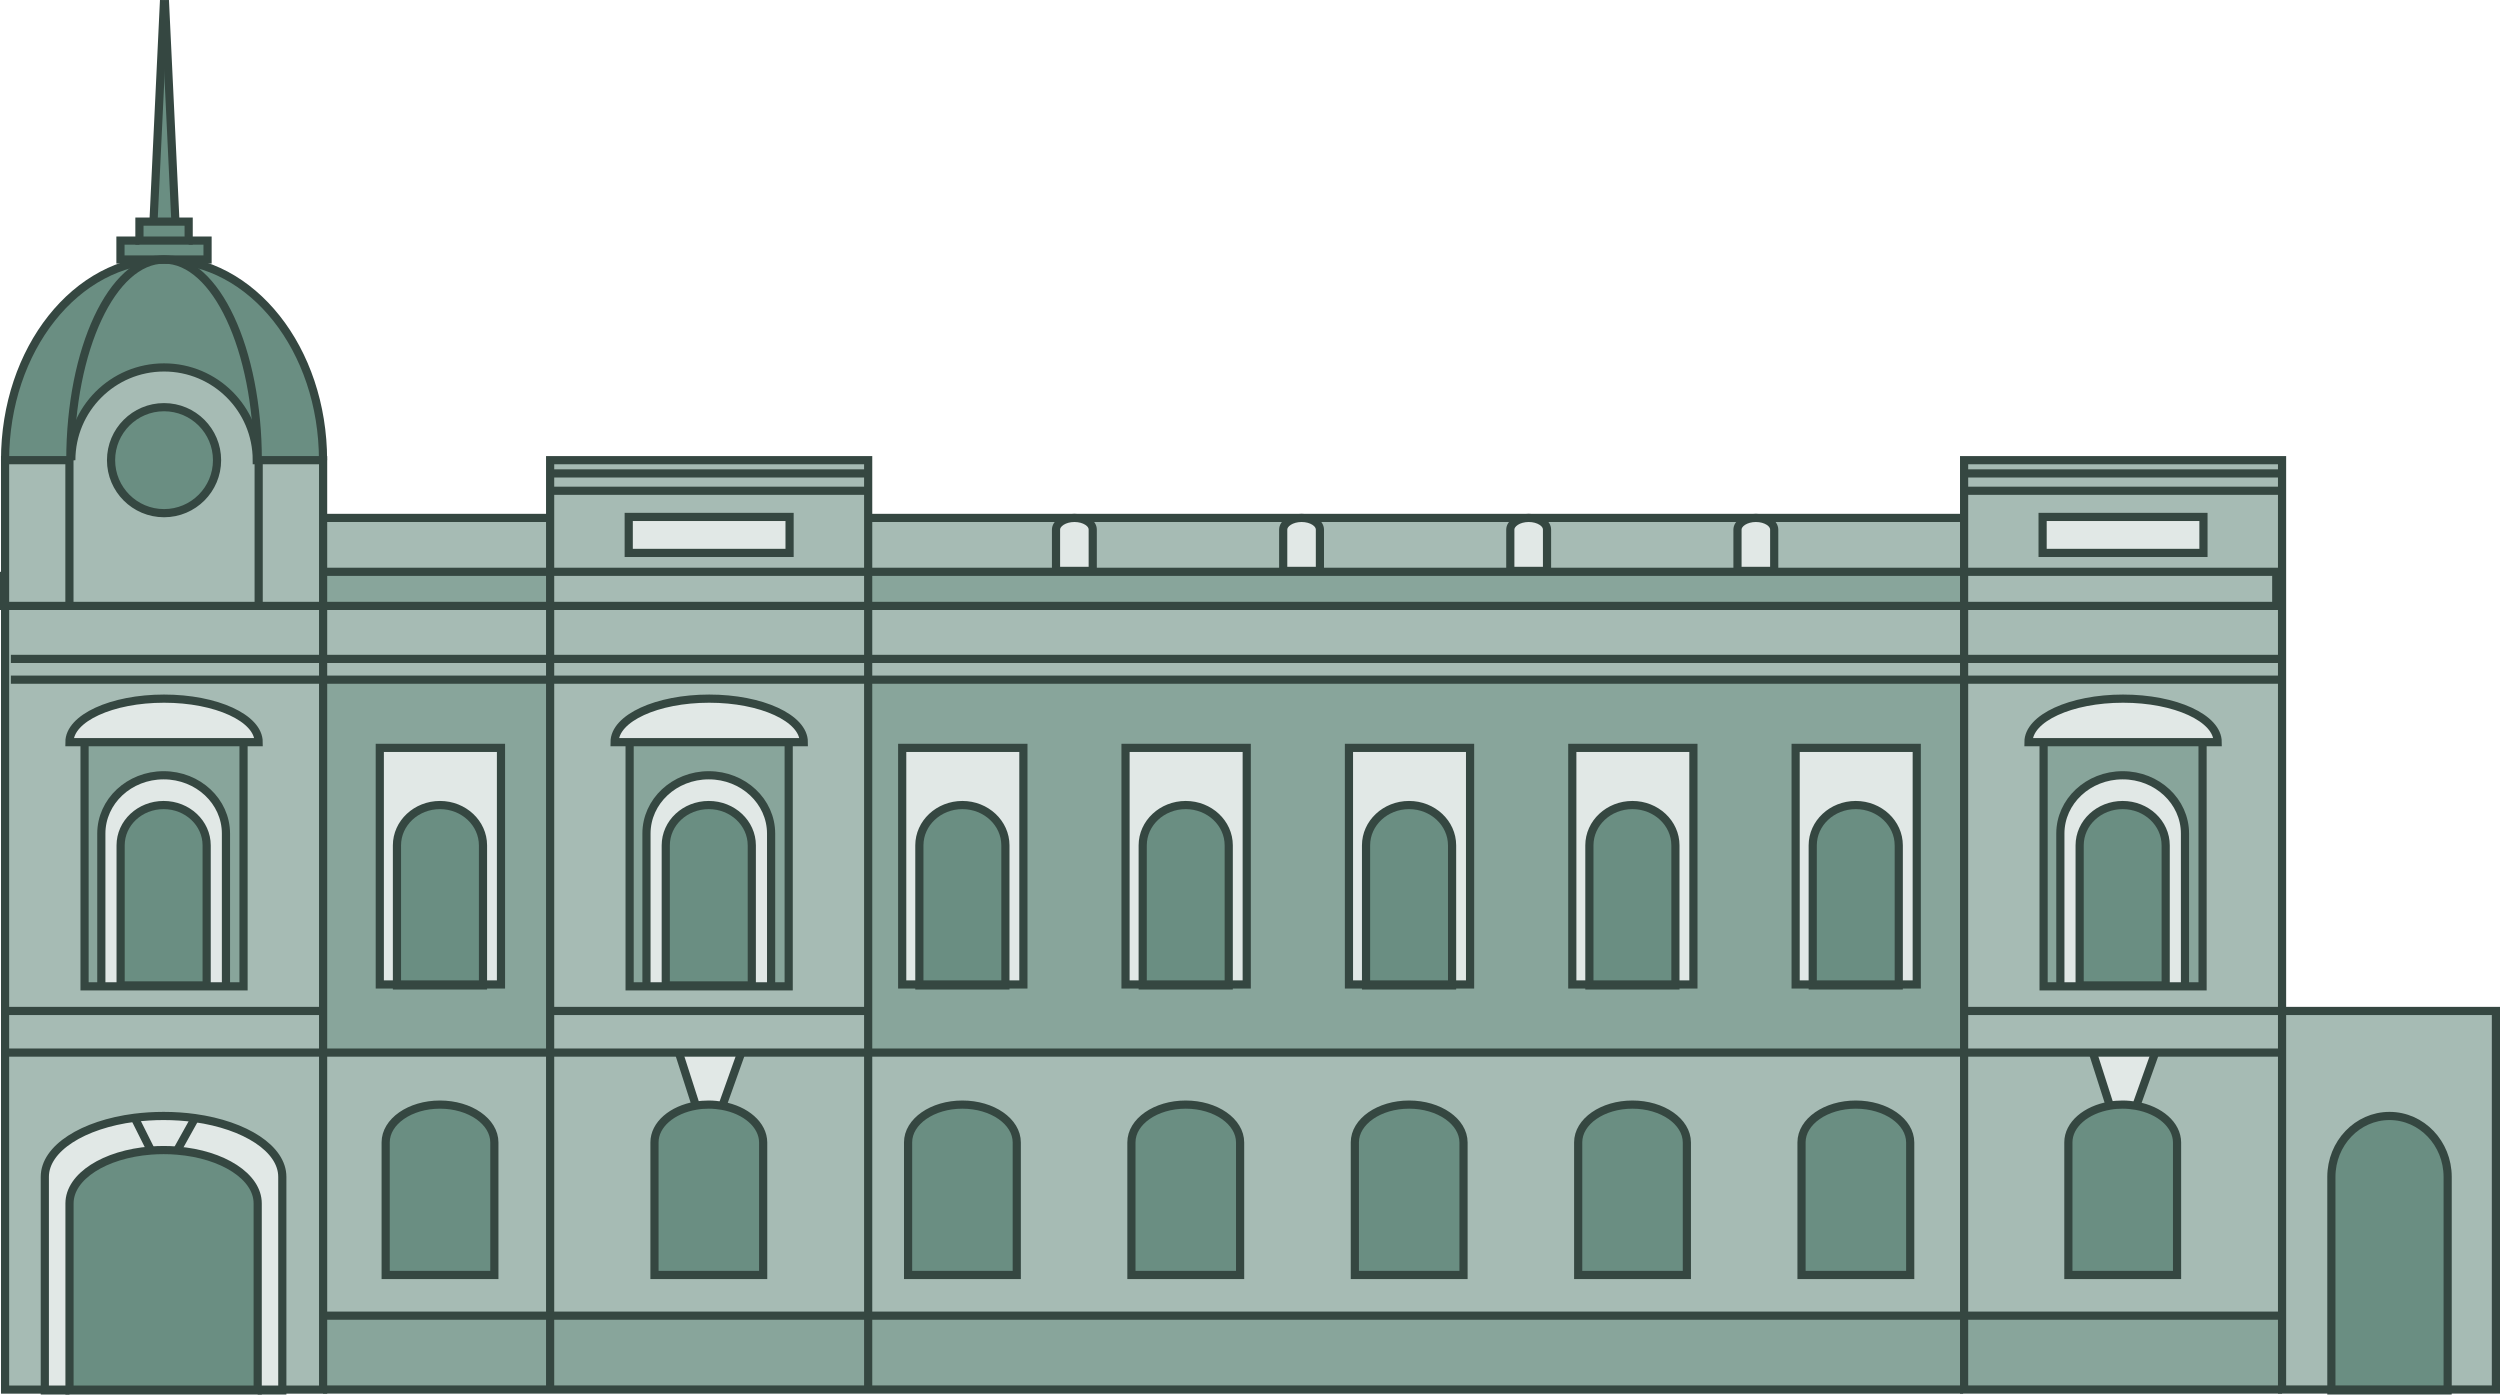 <?xml version="1.0" encoding="utf-8"?>
<!-- Generator: Adobe Illustrator 23.1.0, SVG Export Plug-In . SVG Version: 6.00 Build 0)  -->
<svg version="1.1" id="Layer_1" xmlns="http://www.w3.org/2000/svg" xmlns:xlink="http://www.w3.org/1999/xlink" x="0px" y="0px"
	 viewBox="0 0 305.7 170.52" style="enable-background:new 0 0 305.7 170.52;" xml:space="preserve">
<style type="text/css">
	.st0{fill:#F2EADB;}
	.st1{fill:#DEB79F;}
	.st2{fill:#CE6B66;}
	.st3{fill:#D68E7E;}
	.st4{fill:none;stroke:#93464D;stroke-width:5;stroke-miterlimit:10;}
	.st5{fill:none;stroke:#93464D;stroke-width:5;}
	.st6{fill:#E1E8E6;}
	.st7{fill:#6A8E82;}
	.st8{fill:#A6BBB4;}
	.st9{fill:#88A59B;}
	.st10{fill:none;stroke:#354741;stroke-width:5;stroke-miterlimit:10;}
	.st11{fill:none;stroke:#354741;stroke-width:5;}
	.st12{fill:none;stroke:#354741;stroke-miterlimit:10;}
	.st13{fill:none;stroke:#354741;}
	.st14{fill:#5FA8CE;}
	.st15{fill:#D2DBE7;}
	.st16{fill:#9DBFDD;}
	.st17{fill:#F6F8FA;}
	.st18{fill:none;stroke:#003E51;stroke-width:5;stroke-miterlimit:10;}
	.st19{fill:none;stroke:#003E51;stroke-width:5;}
</style>
<g>
	<g id="XMLID_4_">
		<g>
			<path class="st8" d="M279.05,160.88v-32.17v-5.09h0.12h26.04v46.29h-5.9v-26c0-4.11-3.18-7.45-7.11-7.45
				c-3.93,0-7.11,3.34-7.11,7.45v26h-6.04V160.88z"/>
			<path class="st7" d="M299.3,143.91v26h-14.21v-26c0-4.11,3.18-7.45,7.11-7.45C296.12,136.46,299.3,139.8,299.3,143.91z"/>
			<rect x="240.17" y="160.88" class="st9" width="38.88" height="9.03"/>
			<path class="st8" d="M279.05,128.71v32.17h-38.88v-32.17h15.74l2.08,6.48l0,0.02c-2.91,0.49-5.07,2.31-5.07,4.49v16.21h13.29
				V139.7c0-2.15-2.12-3.96-4.98-4.48l0.01-0.03l2.31-6.48H279.05z"/>
			<polygon class="st8" points="279.05,123.62 279.05,128.71 263.54,128.71 255.91,128.71 240.17,128.71 240.17,123.62 
				240.28,123.62 			"/>
			<path class="st8" d="M279.05,83.11v40.5h-38.77h-0.12v-40.5H279.05z M269.33,90.75h1.85c0-2.94-5.18-5.32-11.57-5.32
				c-6.39,0-11.57,2.38-11.57,5.32h1.85v29.86h2.05h15.24h2.15V90.75z"/>
			<rect x="240.17" y="80.57" class="st8" width="38.88" height="2.55"/>
			<path class="st8" d="M279.05,60.01v20.56h-38.88v-6.48h38.17v-4.17h-38.17v-6.6v-3.31H279.05z M269.44,67.61v-4.4h-19.67v4.4
				H269.44z"/>
			<rect x="240.17" y="57.89" class="st8" width="38.88" height="2.13"/>
			<rect x="240.17" y="56.27" class="st8" width="38.88" height="1.62"/>
			<rect x="240.17" y="69.92" class="st8" width="38.17" height="4.17"/>
			<path class="st6" d="M271.18,90.75h-1.85h-19.44h-1.85c0-2.94,5.18-5.32,11.57-5.32C266,85.43,271.18,87.81,271.18,90.75z"/>
			<rect x="249.77" y="63.21" class="st6" width="19.67" height="4.4"/>
			<path class="st9" d="M269.33,90.75v29.86h-2.15v-18.68c0-3.94-3.41-7.13-7.62-7.13c-4.21,0-7.62,3.19-7.62,7.13v18.68h-2.05
				V90.75H269.33z"/>
			<path class="st6" d="M254.3,120.49h10.52v-17.13c0-2.72-2.36-4.93-5.26-4.93c-2.91,0-5.26,2.21-5.26,4.93V120.49z M267.18,120.61
				h-15.24v-18.68c0-3.94,3.41-7.13,7.62-7.13c4.21,0,7.62,3.19,7.62,7.13V120.61z"/>
			<path class="st7" d="M266.2,139.7v16.21h-13.29V139.7c0-2.18,2.16-4,5.07-4.49c0.5-0.09,1.03-0.13,1.57-0.13
				c0.57,0,1.13,0.05,1.66,0.15C264.09,135.73,266.2,137.54,266.2,139.7z"/>
			<path class="st7" d="M264.82,103.36v17.13H254.3v-17.13c0-2.72,2.36-4.93,5.26-4.93C262.47,98.44,264.82,100.64,264.82,103.36z"
				/>
			<path class="st6" d="M263.54,128.71l-2.31,6.48l-0.01,0.03c-0.53-0.09-1.09-0.15-1.66-0.15c-0.54,0-1.07,0.04-1.57,0.13l0-0.02
				l-2.08-6.48H263.54z"/>
			<polygon class="st9" points="240.17,160.88 240.17,169.91 240.05,169.91 106.16,169.91 106.16,160.88 			"/>
			<path class="st8" d="M240.17,128.71v32.17H106.16v-32.17h110.38H240.17z M233.57,155.91V139.7c0-2.55-2.97-4.62-6.64-4.62
				c-3.67,0-6.64,2.07-6.64,4.62v16.21H233.57z M206.26,155.91V139.7c0-2.55-2.97-4.62-6.64-4.62c-3.67,0-6.64,2.07-6.64,4.62v16.21
				H206.26z M178.95,155.91V139.7c0-2.55-2.97-4.62-6.64-4.62c-3.67,0-6.64,2.07-6.64,4.62v16.21H178.95z M151.64,155.91V139.7
				c0-2.55-2.97-4.62-6.64-4.62c-3.67,0-6.64,2.07-6.64,4.62v16.21H151.64z M124.33,155.91V139.7c0-2.55-2.97-4.62-6.64-4.62
				c-3.67,0-6.64,2.07-6.64,4.62v16.21H124.33z"/>
			<path class="st9" d="M106.16,123.62v-40.5h134.01v40.5v5.09h-23.63H106.16V123.62z M234.38,120.38V91.45h-14.81v28.93h2.1v0.12
				h10.52v-0.12H234.38z M207.07,120.38V91.45h-14.81v28.93h2.1v0.12h10.52v-0.12H207.07z M179.76,120.38V91.45h-14.81v28.93h2.1
				v0.12h10.52v-0.12H179.76z M152.45,120.38V91.45h-14.81v28.93h2.1v0.12h10.52v-0.12H152.45z M125.14,120.38V91.45h-14.81v28.93
				h2.1v0.12h10.52v-0.12H125.14z"/>
			<rect x="106.16" y="80.57" class="st8" width="134.01" height="2.55"/>
			<rect x="106.16" y="74.09" class="st8" width="134.01" height="6.48"/>
			<polygon class="st9" points="240.17,69.92 240.17,74.09 106.16,74.09 106.16,69.92 129.14,69.92 156.91,69.92 184.69,69.92 
				212.46,69.92 			"/>
			<path class="st8" d="M240.17,63.33v6.6h-27.7v-0.12h4.49v-5.04c0-0.79-1-1.44-2.25-1.44H240.17z"/>
			<path class="st6" d="M234.38,91.45v28.93h-2.19v-17.01c0-2.72-2.36-4.93-5.26-4.93c-2.91,0-5.26,2.21-5.26,4.93v17.01h-2.1V91.45
				H234.38z"/>
			<path class="st7" d="M233.57,139.7v16.21h-13.29V139.7c0-2.55,2.97-4.62,6.64-4.62C230.6,135.07,233.57,137.14,233.57,139.7z"/>
			<path class="st7" d="M232.19,103.36v17.01h-10.52v-17.01c0-2.72,2.36-4.93,5.26-4.93C229.83,98.44,232.19,100.64,232.19,103.36z"
				/>
			<path class="st6" d="M216.95,64.76v5.04h-4.49v-5.04c0-0.79,1-1.44,2.25-1.44S216.95,63.97,216.95,64.76z"/>
			<path class="st8" d="M186.93,63.33h27.77c-1.24,0-2.25,0.65-2.25,1.44v5.04v0.12h-27.77v-0.12h4.49v-5.04
				C189.18,63.97,188.17,63.33,186.93,63.33z"/>
			<path class="st6" d="M207.07,91.45v28.93h-2.19v-17.01c0-2.72-2.36-4.93-5.26-4.93c-2.91,0-5.26,2.21-5.26,4.93v17.01h-2.1V91.45
				H207.07z"/>
			<path class="st7" d="M206.26,139.7v16.21h-13.29V139.7c0-2.55,2.97-4.62,6.64-4.62C203.28,135.07,206.26,137.14,206.26,139.7z"/>
			<path class="st7" d="M204.88,103.36v17.01h-10.52v-17.01c0-2.72,2.36-4.93,5.26-4.93C202.52,98.44,204.88,100.64,204.88,103.36z"
				/>
			<path class="st6" d="M189.18,64.76v5.04h-4.49v-5.04c0-0.79,1-1.44,2.25-1.44S189.18,63.97,189.18,64.76z"/>
			<path class="st8" d="M159.16,63.33h27.77c-1.24,0-2.25,0.65-2.25,1.44v5.04v0.12h-27.77v-0.12h4.49v-5.04
				C161.4,63.97,160.4,63.33,159.16,63.33z"/>
			<path class="st6" d="M179.76,91.45v28.93h-2.19v-17.01c0-2.72-2.36-4.93-5.26-4.93c-2.91,0-5.26,2.21-5.26,4.93v17.01h-2.1V91.45
				H179.76z"/>
			<path class="st7" d="M178.95,139.7v16.21h-13.29V139.7c0-2.55,2.97-4.62,6.64-4.62C175.97,135.07,178.95,137.14,178.95,139.7z"/>
			<path class="st7" d="M177.57,103.36v17.01h-10.52v-17.01c0-2.72,2.36-4.93,5.26-4.93C175.21,98.44,177.57,100.64,177.57,103.36z"
				/>
			<path class="st6" d="M161.4,64.76v5.04h-4.49v-5.04c0-0.79,1-1.44,2.25-1.44S161.4,63.97,161.4,64.76z"/>
			<path class="st8" d="M131.38,63.33h27.77c-1.24,0-2.25,0.65-2.25,1.44v5.04v0.12h-27.77v-0.12h4.49v-5.04
				C133.63,63.97,132.63,63.33,131.38,63.33z"/>
			<path class="st6" d="M152.45,91.45v28.93h-2.19v-17.01c0-2.72-2.36-4.93-5.26-4.93c-2.91,0-5.26,2.21-5.26,4.93v17.01h-2.1V91.45
				H152.45z"/>
			<path class="st7" d="M151.64,139.7v16.21h-13.29V139.7c0-2.55,2.97-4.62,6.64-4.62C148.66,135.07,151.64,137.14,151.64,139.7z"/>
			<path class="st7" d="M150.26,103.36v17.01h-10.52v-17.01c0-2.72,2.36-4.93,5.26-4.93C147.9,98.44,150.26,100.64,150.26,103.36z"
				/>
			<path class="st6" d="M133.63,64.76v5.04h-4.49v-5.04c0-0.79,1-1.44,2.25-1.44C132.63,63.33,133.63,63.97,133.63,64.76z"/>
			<path class="st8" d="M106.39,63.33h25c-1.24,0-2.25,0.65-2.25,1.44v5.04v0.12h-22.98v-6.6H106.39z"/>
			<path class="st6" d="M125.14,91.45v28.93h-2.19v-17.01c0-2.72-2.36-4.93-5.26-4.93c-2.91,0-5.26,2.21-5.26,4.93v17.01h-2.1V91.45
				H125.14z"/>
			<path class="st7" d="M124.33,139.7v16.21h-13.29V139.7c0-2.55,2.97-4.62,6.64-4.62C121.35,135.07,124.33,137.14,124.33,139.7z"/>
			<path class="st7" d="M122.94,103.36v17.01h-10.52v-17.01c0-2.72,2.36-4.93,5.26-4.93C120.59,98.44,122.94,100.64,122.94,103.36z"
				/>
			<rect x="67.27" y="160.88" class="st9" width="38.88" height="9.03"/>
			<path class="st8" d="M106.16,128.71v32.17H67.27v-32.17h15.74l2.08,6.48l0,0.02c-2.91,0.49-5.07,2.31-5.07,4.49v16.21h13.29
				V139.7c0-2.15-2.12-3.96-4.98-4.48l0.01-0.03l2.31-6.48H106.16z"/>
			<polygon class="st8" points="106.16,123.62 106.16,128.71 90.65,128.71 83.01,128.71 67.27,128.71 67.27,123.62 67.39,123.62 			
				"/>
			<path class="st8" d="M106.16,83.11v40.5H67.39h-0.12v-40.5H106.16z M96.44,90.75h1.85c0-2.94-5.18-5.32-11.57-5.32
				s-11.57,2.38-11.57,5.32h1.85v29.86h2.05h15.24h2.15V90.75z"/>
			<rect x="67.27" y="80.57" class="st8" width="38.88" height="2.55"/>
			<rect x="67.27" y="74.09" class="st8" width="38.88" height="6.48"/>
			<rect x="67.27" y="69.92" class="st8" width="38.88" height="4.17"/>
			<path class="st8" d="M106.16,63.33v6.6H67.27v-6.6v-3.31h38.88V63.33z M96.55,67.61v-4.4H76.88v4.4H96.55z"/>
			<rect x="67.27" y="57.89" class="st8" width="38.88" height="2.13"/>
			<rect x="67.27" y="56.27" class="st8" width="38.88" height="1.62"/>
			<path class="st6" d="M98.29,90.75h-1.85H76.99h-1.85c0-2.94,5.18-5.32,11.57-5.32S98.29,87.81,98.29,90.75z"/>
			<rect x="76.88" y="63.21" class="st6" width="19.67" height="4.4"/>
			<path class="st9" d="M96.44,90.75v29.86h-2.15v-18.68c0-3.94-3.41-7.13-7.62-7.13c-4.21,0-7.62,3.19-7.62,7.13v18.68h-2.05V90.75
				H96.44z"/>
			<path class="st6" d="M81.41,120.49h10.52v-17.13c0-2.72-2.36-4.93-5.26-4.93c-2.91,0-5.26,2.21-5.26,4.93V120.49z M94.29,120.61
				H79.05v-18.68c0-3.94,3.41-7.13,7.62-7.13c4.21,0,7.62,3.19,7.62,7.13V120.61z"/>
			<path class="st7" d="M93.31,139.7v16.21H80.02V139.7c0-2.18,2.16-4,5.07-4.49c0.5-0.09,1.03-0.13,1.57-0.13
				c0.57,0,1.13,0.05,1.66,0.15C91.19,135.73,93.31,137.54,93.31,139.7z"/>
			<path class="st7" d="M91.93,103.36v17.13H81.41v-17.13c0-2.72,2.36-4.93,5.26-4.93C89.57,98.44,91.93,100.64,91.93,103.36z"/>
			<path class="st6" d="M90.65,128.71l-2.31,6.48l-0.01,0.03c-0.53-0.09-1.09-0.15-1.66-0.15c-0.54,0-1.07,0.04-1.57,0.13l0-0.02
				l-2.08-6.48H90.65z"/>
			<polygon class="st9" points="67.27,160.88 67.27,169.91 39.5,169.91 39.5,160.88 39.62,160.88 			"/>
			<path class="st8" d="M67.27,128.71v32.17H39.62H39.5v-32.17H67.27z M60.45,155.91V139.7c0-2.55-2.97-4.62-6.64-4.62
				c-3.67,0-6.64,2.07-6.64,4.62v16.21H60.45z"/>
			<path class="st9" d="M39.5,123.62v-40.5h27.77v40.5v5.09H39.5V123.62z M61.26,120.38V91.45H46.44v28.93h2.1v0.12h10.52v-0.12
				H61.26z"/>
			<rect x="39.5" y="80.57" class="st8" width="27.77" height="2.55"/>
			<rect x="39.5" y="74.09" class="st8" width="27.77" height="6.48"/>
			<rect x="39.5" y="69.92" class="st9" width="27.77" height="4.17"/>
			<rect x="39.5" y="63.33" class="st8" width="27.77" height="6.6"/>
			<path class="st6" d="M61.26,91.45v28.93h-2.19v-17.01c0-2.72-2.36-4.93-5.26-4.93c-2.91,0-5.26,2.21-5.26,4.93v17.01h-2.1V91.45
				H61.26z"/>
			<path class="st7" d="M60.45,139.7v16.21H47.16V139.7c0-2.55,2.97-4.62,6.64-4.62C57.47,135.07,60.45,137.14,60.45,139.7z"/>
			<path class="st7" d="M59.06,103.36v17.01H48.54v-17.01c0-2.72,2.36-4.93,5.26-4.93C56.71,98.44,59.06,100.64,59.06,103.36z"/>
			<path class="st8" d="M23.85,136.73c-1.22-0.17-2.51-0.26-3.84-0.26c-1.22,0-2.41,0.08-3.55,0.22c-6.3,0.81-10.97,3.74-10.97,7.22
				v26H5.18H0.62v-41.2H39.5v32.17v9.03h-4.98v-26C34.52,140.48,30,137.59,23.85,136.73z"/>
			<polygon class="st8" points="39.5,123.62 39.5,128.71 0.62,128.71 0.62,123.62 0.73,123.62 			"/>
			<path class="st8" d="M39.5,83.11v40.5H0.73H0.62V74.09h7.87h23.14h7.87v6.48V83.11z M29.78,90.75h1.85
				c0-2.94-5.18-5.32-11.57-5.32S8.49,87.81,8.49,90.75h1.85v29.86h2.05h15.24h2.15V90.75z"/>
			<polygon class="st8" points="39.5,69.92 39.5,74.09 31.63,74.09 31.63,56.27 39.5,56.27 39.5,63.33 			"/>
			<path class="st7" d="M39.5,56.27h-7.87h-0.12c0-13.55-5.13-24.53-11.46-24.53C30.79,31.73,39.5,42.72,39.5,56.27z"/>
			<path class="st6" d="M34.52,143.91v26h-3.01v-22.76c0-3.28-4.27-6-9.84-6.45l0-0.07l2.17-3.9
				C30,137.59,34.52,140.48,34.52,143.91z"/>
			<path class="st8" d="M31.63,56.27v17.82H8.49V56.27H8.6h0.12c0-6.26,5.08-11.34,11.34-11.34S31.4,50,31.4,56.27h0.12H31.63z
				 M26.54,56.27c0-3.58-2.9-6.48-6.48-6.48s-6.48,2.9-6.48,6.48c0,3.58,2.9,6.48,6.48,6.48S26.54,59.85,26.54,56.27z"/>
			<path class="st6" d="M31.63,90.75h-1.85H10.34H8.49c0-2.94,5.18-5.32,11.57-5.32S31.63,87.81,31.63,90.75z"/>
			<path class="st7" d="M31.51,147.15v22.76H8.51v-22.76c0-3.3,4.33-6.03,9.94-6.46c0.51-0.04,1.04-0.06,1.57-0.06
				c0.56,0,1.12,0.02,1.66,0.07C27.24,141.15,31.51,143.87,31.51,147.15z"/>
			<path class="st9" d="M29.78,90.75v29.86h-2.15v-18.68c0-3.94-3.41-7.13-7.62-7.13c-4.21,0-7.62,3.19-7.62,7.13v18.68h-2.05V90.75
				H29.78z"/>
			<path class="st6" d="M14.75,120.49h10.52v-17.13c0-2.72-2.36-4.93-5.26-4.93c-2.91,0-5.26,2.21-5.26,4.93V120.49z M27.63,120.61
				H12.39v-18.68c0-3.94,3.41-7.13,7.62-7.13c4.21,0,7.62,3.19,7.62,7.13V120.61z"/>
			<polygon class="st7" points="25.38,29.42 25.38,31.73 20.06,31.73 14.73,31.73 14.73,29.42 17.05,29.42 23.07,29.42 			"/>
			<path class="st7" d="M25.27,103.36v17.13H14.75v-17.13c0-2.72,2.36-4.93,5.26-4.93C22.92,98.44,25.27,100.64,25.27,103.36z"/>
			<circle class="st7" cx="20.06" cy="56.27" r="6.48"/>
			<path class="st6" d="M23.85,136.73l-2.17,3.9l0,0.07c-0.54-0.05-1.1-0.07-1.66-0.07c-0.53,0-1.06,0.02-1.57,0.06l0-0.06
				l-1.97-3.94c1.13-0.15,2.32-0.22,3.55-0.22C21.34,136.46,22.62,136.56,23.85,136.73z"/>
			<polygon class="st7" points="23.07,27.1 23.07,29.42 17.05,29.42 17.05,27.1 18.77,27.1 21.45,27.1 			"/>
			<polygon class="st7" points="20.16,0.02 21.45,27.1 18.77,27.1 20.06,0.02 			"/>
			<path class="st7" d="M8.6,56.27c0-13.55,5.13-24.53,11.46-24.53s11.46,10.98,11.46,24.53H31.4c0-6.26-5.08-11.34-11.34-11.34
				S8.72,50,8.72,56.27H8.6z"/>
			<path class="st6" d="M18.44,140.63l0,0.06c-5.61,0.43-9.94,3.16-9.94,6.46v22.76H5.5v-26c0-3.48,4.67-6.41,10.97-7.22
				L18.44,140.63z"/>
			<path class="st7" d="M20.06,31.73c-6.33,0-11.46,10.98-11.46,24.53H8.49H0.62C0.62,42.72,9.32,31.73,20.06,31.73z"/>
			<rect x="0.62" y="56.27" class="st8" width="7.87" height="17.82"/>
		</g>
		<g>
			<polyline class="st12" points="279.05,123.62 279.05,83.11 279.05,80.57 279.05,60.01 279.05,57.89 279.05,56.27 240.17,56.27 
				240.17,57.89 240.17,60.01 240.17,63.33 240.17,69.92 240.17,74.09 240.17,80.57 240.17,83.11 240.17,123.62 240.17,128.71 
				240.17,160.88 240.17,169.91 279.05,169.91 			"/>
			<rect x="249.77" y="63.21" class="st12" width="19.67" height="4.4"/>
			<polyline class="st12" points="39.5,69.92 67.27,69.92 106.16,69.92 129.14,69.92 156.91,69.92 184.69,69.92 212.46,69.92 
				240.17,69.92 278.34,69.92 278.34,74.09 240.17,74.09 106.16,74.09 67.27,74.09 39.5,74.09 31.63,74.09 8.49,74.09 0.62,74.09 
				0.5,74.09 0.5,69.92 			"/>
			<line class="st12" x1="240.17" y1="60.01" x2="279.05" y2="60.01"/>
			<polyline class="st12" points="1.33,80.57 39.5,80.57 67.27,80.57 106.16,80.57 240.17,80.57 279.05,80.57 279.17,80.57 			"/>
			<polyline class="st12" points="1.33,83.11 39.5,83.11 67.27,83.11 106.16,83.11 240.17,83.11 279.05,83.11 279.17,83.11 			"/>
			<line class="st12" x1="240.28" y1="123.62" x2="279.05" y2="123.62"/>
			<polyline class="st12" points="279.17,128.71 279.05,128.71 263.54,128.71 255.91,128.71 240.17,128.71 216.54,128.71 
				106.16,128.71 90.65,128.71 83.01,128.71 67.27,128.71 39.5,128.71 0.62,128.71 0.5,128.71 			"/>
			<polyline class="st12" points="39.62,160.88 67.27,160.88 106.16,160.88 240.17,160.88 279.05,160.88 279.17,160.88 			"/>
			<line class="st12" x1="240.17" y1="57.89" x2="279.05" y2="57.89"/>
			<path class="st13" d="M259.56,98.44c2.9,0,5.26,2.21,5.26,4.93v17.13H254.3v-17.13C254.3,100.64,256.65,98.44,259.56,98.44z"/>
			<path class="st13" d="M251.94,120.61v-18.68c0-3.94,3.41-7.13,7.62-7.13c4.21,0,7.62,3.19,7.62,7.13v18.68"/>
			<polyline class="st13" points="249.89,90.75 249.89,120.61 251.94,120.61 267.18,120.61 269.33,120.61 269.33,90.75 			"/>
			<path class="st13" d="M269.33,90.75h1.85c0-2.94-5.18-5.32-11.57-5.32c-6.39,0-11.57,2.38-11.57,5.32h1.85H269.33z"/>
			<path class="st13" d="M261.22,135.22c-0.53-0.09-1.09-0.15-1.66-0.15c-0.54,0-1.07,0.04-1.57,0.13
				c-2.91,0.49-5.07,2.31-5.07,4.49v16.21h13.29V139.7C266.2,137.54,264.09,135.73,261.22,135.22z"/>
			<path class="st13" d="M299.3,169.91v-26c0-4.11-3.18-7.45-7.11-7.45c-3.93,0-7.11,3.34-7.11,7.45v26v0.12h14.21V169.91z"/>
			<path class="st13" d="M31.51,170.02h3.01v-0.12v-26c0-3.43-4.52-6.32-10.68-7.18c-1.22-0.17-2.51-0.26-3.84-0.26
				c-1.22,0-2.41,0.08-3.55,0.22c-6.3,0.81-10.97,3.74-10.97,7.22v26v0.12h3.01"/>
			<path class="st13" d="M21.67,140.7c-0.54-0.05-1.1-0.07-1.66-0.07c-0.53,0-1.06,0.02-1.57,0.06c-5.61,0.43-9.94,3.16-9.94,6.46
				v22.76v0.12h23.01v-0.12v-22.76C31.51,143.87,27.24,141.15,21.67,140.7z"/>
			<path class="st13" d="M226.93,135.07c-3.67,0-6.64,2.07-6.64,4.62v16.21h13.29V139.7C233.57,137.14,230.6,135.07,226.93,135.07z"
				/>
			<path class="st13" d="M199.62,135.07c-3.67,0-6.64,2.07-6.64,4.62v16.21h13.29V139.7C206.26,137.14,203.28,135.07,199.62,135.07z
				"/>
			<path class="st13" d="M172.31,135.07c-3.67,0-6.64,2.07-6.64,4.62v16.21h13.29V139.7C178.95,137.14,175.97,135.07,172.31,135.07z
				"/>
			<path class="st13" d="M144.99,135.07c-3.67,0-6.64,2.07-6.64,4.62v16.21h13.29V139.7C151.64,137.14,148.66,135.07,144.99,135.07z
				"/>
			<path class="st13" d="M131.38,63.33c-1.24,0-2.25,0.65-2.25,1.44v5.04h4.49v-5.04C133.63,63.97,132.63,63.33,131.38,63.33z"/>
			<path class="st13" d="M159.16,63.33c-1.24,0-2.25,0.65-2.25,1.44v5.04h4.49v-5.04C161.4,63.97,160.4,63.33,159.16,63.33z"/>
			<path class="st13" d="M186.93,63.33c-1.24,0-2.25,0.65-2.25,1.44v5.04h4.49v-5.04C189.18,63.97,188.17,63.33,186.93,63.33z"/>
			<path class="st13" d="M214.71,63.33c-1.24,0-2.25,0.65-2.25,1.44v5.04h4.49v-5.04C216.95,63.97,215.95,63.33,214.71,63.33z"/>
			<path class="st13" d="M117.68,135.07c-3.67,0-6.64,2.07-6.64,4.62v16.21h13.29V139.7C124.33,137.14,121.35,135.07,117.68,135.07z
				"/>
			<line class="st13" x1="261.23" y1="135.19" x2="263.54" y2="128.71"/>
			<line class="st13" x1="257.99" y1="135.19" x2="255.91" y2="128.71"/>
			<polyline class="st12" points="106.16,169.91 106.16,160.88 106.16,128.71 106.16,123.62 106.16,83.11 106.16,80.57 
				106.16,74.09 106.16,69.92 106.16,63.33 106.16,60.01 106.16,57.89 106.16,56.27 67.27,56.27 67.27,57.89 67.27,60.01 
				67.27,63.33 67.27,69.92 67.27,74.09 67.27,80.57 67.27,83.11 67.27,123.62 67.27,128.71 67.27,160.88 67.27,169.91 			"/>
			<rect x="76.88" y="63.21" class="st12" width="19.67" height="4.4"/>
			<line class="st12" x1="67.27" y1="60.01" x2="106.16" y2="60.01"/>
			<polyline class="st12" points="67.39,123.62 106.16,123.62 106.27,123.62 			"/>
			<line class="st12" x1="67.27" y1="57.89" x2="106.16" y2="57.89"/>
			<path class="st13" d="M86.67,98.44c2.9,0,5.26,2.21,5.26,4.93v17.13H81.41v-17.13C81.41,100.64,83.76,98.44,86.67,98.44z"/>
			<path class="st13" d="M79.05,120.61v-18.68c0-3.94,3.41-7.13,7.62-7.13c4.21,0,7.62,3.19,7.62,7.13v18.68"/>
			<polyline class="st13" points="76.99,90.75 76.99,120.61 79.05,120.61 94.29,120.61 96.44,120.61 96.44,90.75 			"/>
			<path class="st13" d="M96.44,90.75h1.85c0-2.94-5.18-5.32-11.57-5.32s-11.57,2.38-11.57,5.32h1.85H96.44z"/>
			<path class="st13" d="M88.33,135.22c-0.53-0.09-1.09-0.15-1.66-0.15c-0.54,0-1.07,0.04-1.57,0.13c-2.91,0.49-5.07,2.31-5.07,4.49
				v16.21h13.29V139.7C93.31,137.54,91.19,135.73,88.33,135.22z"/>
			<line class="st13" x1="88.34" y1="135.19" x2="90.65" y2="128.71"/>
			<line class="st13" x1="85.09" y1="135.19" x2="83.01" y2="128.71"/>
			<polyline class="st13" points="21.68,140.63 23.85,136.73 23.99,136.46 			"/>
			<polyline class="st13" points="18.44,140.63 16.47,136.69 16.35,136.46 			"/>
			<polyline class="st12" points="0.73,123.62 39.5,123.62 39.62,123.62 			"/>
			<path class="st13" d="M20.01,98.44c2.9,0,5.26,2.21,5.26,4.93v17.13H14.75v-17.13C14.75,100.64,17.1,98.44,20.01,98.44z"/>
			<path class="st13" d="M12.39,120.61v-18.68c0-3.94,3.41-7.13,7.62-7.13c4.21,0,7.62,3.19,7.62,7.13v18.68"/>
			<polyline class="st13" points="10.34,90.75 10.34,120.61 12.39,120.61 27.63,120.61 29.78,120.61 29.78,90.75 			"/>
			<path class="st13" d="M29.78,90.75h1.85c0-2.94-5.18-5.32-11.57-5.32S8.49,87.81,8.49,90.75h1.85H29.78z"/>
			<path class="st13" d="M139.73,120.38v-17.01c0-2.72,2.36-4.93,5.26-4.93c2.9,0,5.26,2.21,5.26,4.93v17.01v0.12h-10.52V120.38z"/>
			<polygon class="st13" points="139.73,120.38 137.63,120.38 137.63,91.45 152.45,91.45 152.45,120.38 150.26,120.38 			"/>
			<path class="st13" d="M112.42,120.38v-17.01c0-2.72,2.36-4.93,5.26-4.93c2.9,0,5.26,2.21,5.26,4.93v17.01v0.12h-10.52V120.38z"/>
			<polygon class="st13" points="112.42,120.38 110.32,120.38 110.32,91.45 125.14,91.45 125.14,120.38 122.94,120.38 			"/>
			<path class="st13" d="M53.8,135.07c-3.67,0-6.64,2.07-6.64,4.62v16.21h13.29V139.7C60.45,137.14,57.47,135.07,53.8,135.07z"/>
			<path class="st13" d="M48.54,120.38v-17.01c0-2.72,2.36-4.93,5.26-4.93c2.9,0,5.26,2.21,5.26,4.93v17.01v0.12H48.54V120.38z"/>
			<polygon class="st13" points="48.54,120.38 46.44,120.38 46.44,91.45 61.26,91.45 61.26,120.38 59.06,120.38 			"/>
			<path class="st13" d="M167.04,120.38v-17.01c0-2.72,2.36-4.93,5.26-4.93c2.9,0,5.26,2.21,5.26,4.93v17.01v0.12h-10.52V120.38z"/>
			<polygon class="st13" points="167.04,120.38 164.95,120.38 164.95,91.45 179.76,91.45 179.76,120.38 177.57,120.38 			"/>
			<path class="st13" d="M194.35,120.38v-17.01c0-2.72,2.36-4.93,5.26-4.93c2.9,0,5.26,2.21,5.26,4.93v17.01v0.12h-10.52V120.38z"/>
			<polygon class="st13" points="194.35,120.38 192.26,120.38 192.26,91.45 207.07,91.45 207.07,120.38 204.88,120.38 			"/>
			<path class="st13" d="M221.66,120.38v-17.01c0-2.72,2.36-4.93,5.26-4.93c2.9,0,5.26,2.21,5.26,4.93v17.01v0.12h-10.52V120.38z"/>
			<polygon class="st13" points="221.66,120.38 219.57,120.38 219.57,91.45 234.38,91.45 234.38,120.38 232.19,120.38 			"/>
			<polyline class="st12" points="240.05,169.91 106.16,169.91 67.27,169.91 39.5,169.91 			"/>
			<polyline class="st13" points="240.17,63.33 214.71,63.33 186.93,63.33 159.16,63.33 131.38,63.33 106.39,63.33 			"/>
			<circle class="st12" cx="20.06" cy="56.27" r="6.48"/>
			<path class="st12" d="M8.72,56.27c0-6.26,5.08-11.34,11.34-11.34S31.4,50,31.4,56.27h0.12h0.12h7.87v7.06v6.6v4.17v6.48v2.55
				v40.5v5.09v32.17v9.03h-4.98h-3.01H8.51H5.5H5.18H0.62v-41.2v-5.09V74.09V56.27h7.87v17.82"/>
			<line class="st12" x1="31.63" y1="56.27" x2="31.63" y2="74.09"/>
			<path class="st12" d="M0.62,56.27c0-13.55,8.7-24.53,19.44-24.53S39.5,42.72,39.5,56.27"/>
			<path class="st12" d="M8.6,56.27c0-13.55,5.13-24.53,11.46-24.53s11.46,10.98,11.46,24.53"/>
			<line class="st13" x1="67.27" y1="63.33" x2="39.5" y2="63.33"/>
			<polyline class="st13" points="23.07,29.42 25.38,29.42 25.38,31.73 20.06,31.73 14.73,31.73 14.73,29.42 17.05,29.42 			"/>
			<polygon class="st13" points="23.07,29.42 17.05,29.42 17.05,27.1 18.77,27.1 21.45,27.1 23.07,27.1 			"/>
			<line class="st13" x1="20.06" y1="0.02" x2="18.77" y2="27.1"/>
			<line class="st13" x1="20.16" y1="0.02" x2="21.45" y2="27.1"/>
			<polygon class="st12" points="279.17,123.62 305.2,123.62 305.2,169.91 299.3,169.91 285.09,169.91 279.05,169.91 279.05,160.88 
				279.05,128.71 279.05,123.62 			"/>
		</g>
	</g>
</g>
</svg>
